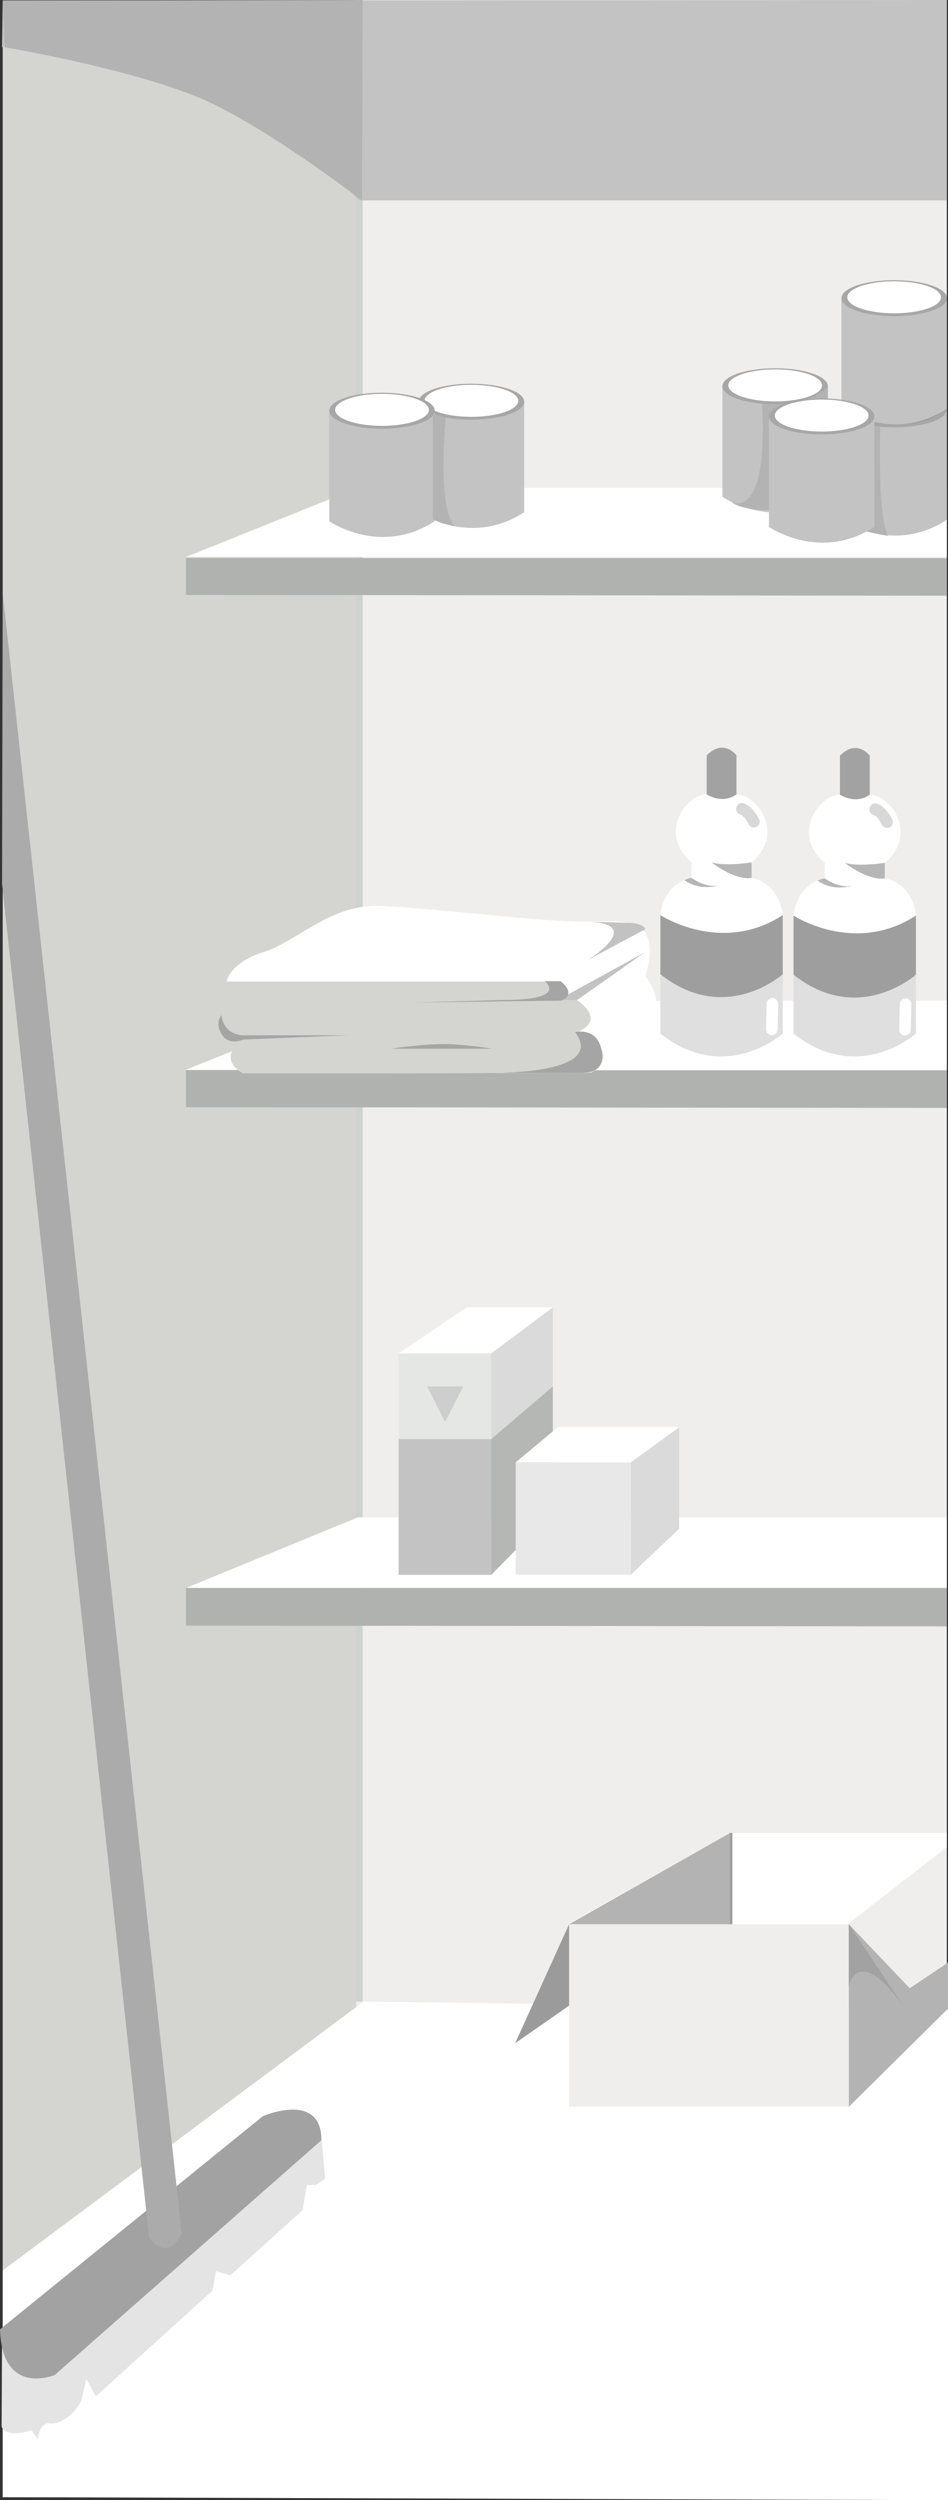 <?xml version="1.0" encoding="UTF-8"?><svg id="Layer_2" xmlns="http://www.w3.org/2000/svg" viewBox="0 0 88.42 233.02"><rect x="0" y="0" width="88.42" height="233.02" fill="#333333" stroke="none"/><defs><style>.cls-1{fill:#a7a7a7;}.cls-2{fill:#fff;}.cls-3{fill:#a5a5a5;}.cls-4{fill:#d8d8d8;}.cls-5{fill:#9c9c9c;}.cls-6{fill:#d4d4d1;}.cls-7{fill:#e5e7e4;}.cls-8{fill:#b0b2b0;}.cls-9{fill:#d0d2d0;}.cls-10{opacity:.33;}.cls-10,.cls-11{fill:#9e9e9e;}.cls-12{fill:#c2c3c2;}.cls-13{fill:#dadada;}.cls-14{fill:#e4e4e4;}.cls-15{fill:#b4b7b4;}.cls-16{fill:#efeeed;}.cls-17{fill:#9b9b9c;}.cls-18{fill:#b6b6b6;}.cls-19{fill:#e8e8e8;}.cls-20{fill:#ababab;}.cls-21{fill:#b3b3b3;}.cls-22{fill:#c2c2c2;}.cls-23{fill:#cecece;}.cls-24{fill:#a2a2a2;}</style></defs><g id="placard"><rect class="cls-16" x="33.18" width="55.13" height="228.75"/><rect class="cls-6" x=".25" y=".06" width="32.93" height="232.69" transform="translate(33.43 232.8) rotate(180)"/><polygon class="cls-2" points=".25 211.61 33.91 186.55 88.42 187.25 88.42 233.02 .25 232.74 .25 211.61"/><rect class="cls-9" x="33.18" width=".65" height="186.55"/><polygon class="cls-16" points="77.75 178.33 83.44 186.84 87 181.91 87.41 169.82 79.84 176.62 77.75 178.33"/><polygon class="cls-2" points="33.38 45.47 17.35 51.91 88.31 51.91 88.31 45.47 33.38 45.47"/><polygon class="cls-8" points="17.35 52.02 17.35 55.45 88.31 55.52 88.31 52.02 17.35 52.02"/><polygon class="cls-2" points="33.38 141.42 17.35 148 88.31 148 88.31 141.42 33.38 141.42"/><polygon class="cls-8" points="17.35 148 17.35 151.51 88.31 151.58 88.31 148 17.35 148"/><polygon class="cls-2" points="33.38 93.27 17.35 99.7 88.31 99.7 88.31 93.27 33.38 93.27"/><polygon class="cls-8" points="17.35 99.76 17.35 103.19 88.31 103.26 88.31 99.76 17.35 99.76"/><path class="cls-2" d="m61.59,96.8v-11.51s.17-2.88,2.91-3.47v-1.44s-1.58-1.18-1.46-3.05,1.7-3.3,2.87-3.3v-3.64s.91-.85,1.5-.59v29.22s-3.16.21-5.82-2.23Z"/><path class="cls-2" d="m73.01,96.8v-11.51s-.17-2.88-2.91-3.47v-1.44s1.58-1.18,1.46-3.05-1.7-3.3-2.87-3.3v-3.64s-.91-.85-1.5-.59v29.22s3.16.21,5.82-2.23Z"/><path class="cls-11" d="m61.59,85.29s5.68,3.73,11.42,0v5.51s-5.35,4.8-11.42,0v-5.51Z"/><path class="cls-18" d="m64.5,81.82s1.26.96,2.53.69c0,0-1.7.6-3.2-.48s0,0,0,0c0,0,.41-.18.67-.21"/><path class="cls-18" d="m70.1,80.38s-2.45.38-3.74,0c0,0,2.19,1.71,3.74,1.44v-1.44Z"/><path class="cls-24" d="m65.91,74.04s1.43.96,2.78,0,0,0,0,0v-3.64s-1.18-1.61-2.78,0,0,0,0,0v3.64"/><path class="cls-4" d="m69.08,75.92s.04.02.06.03l-.13-.06c.11.05.2.11.29.18l-.11-.09c.14.11.26.24.36.38l-.08-.11c.14.19.27.4.38.61.07.12.19.22.32.25s.3.02.42-.06c.25-.16.35-.49.19-.75-.16-.29-.34-.57-.55-.82-.24-.28-.53-.49-.88-.62-.13-.05-.31-.01-.42.06s-.22.2-.25.33c-.03.14-.02.3.05.42s.18.2.32.25h0Z"/><path class="cls-10" d="m61.59,90.82s5.68,3.73,11.42,0v5.51s-5.35,4.8-11.42,0v-5.51Z"/><path class="cls-2" d="m72.53,95.93l.05-2.36c0-.29-.25-.56-.54-.55s-.54.24-.54.55l-.05,2.36c0,.29.25.56.54.55s.54-.24.54-.55h0Z"/><path class="cls-2" d="m74.01,96.84v-11.51s.17-2.88,2.91-3.47v-1.44s-1.58-1.18-1.46-3.05,1.7-3.3,2.87-3.3v-3.64s.91-.85,1.5-.59v29.22s-3.16.21-5.82-2.23Z"/><path class="cls-2" d="m85.44,96.84v-11.51s-.17-2.88-2.91-3.47v-1.44s1.58-1.18,1.46-3.05-1.7-3.3-2.87-3.3v-3.64s-.91-.85-1.5-.59v29.22s3.16.21,5.82-2.23Z"/><path class="cls-11" d="m74.01,85.33s5.68,3.73,11.42,0v5.51s-5.35,4.8-11.42,0v-5.51Z"/><path class="cls-10" d="m74.01,90.82s5.68,3.73,11.42,0v5.51s-5.35,4.8-11.42,0v-5.51Z"/><path class="cls-18" d="m76.92,81.86s1.26.96,2.53.69c0,0-1.7.6-3.2-.48s0,0,0,0c0,0,.41-.18.67-.21"/><path class="cls-18" d="m82.53,80.42s-2.45.38-3.74,0c0,0,2.19,1.71,3.74,1.44v-1.44Z"/><path class="cls-24" d="m78.34,74.07s1.43.96,2.78,0,0,0,0,0v-3.64s-1.18-1.61-2.78,0,0,0,0,0v3.64"/><path class="cls-4" d="m81.51,75.96s.04.02.06.03l-.13-.06c.11.05.2.11.29.18l-.11-.09c.14.11.26.24.36.38l-.08-.11c.14.19.27.4.38.61.07.12.19.22.32.25s.3.02.42-.06c.25-.16.35-.49.19-.75-.16-.29-.34-.57-.55-.82-.24-.28-.53-.49-.88-.62-.13-.05-.31-.01-.42.06s-.22.2-.25.33c-.03.14-.02.3.05.42s.18.2.32.25h0Z"/><path class="cls-2" d="m84.95,95.96l.05-2.36c0-.29-.25-.56-.54-.55s-.54.24-.54.55l-.05,2.36c0,.29.25.56.54.55s.54-.24.54-.55h0Z"/><path class="cls-12" d="m67.38,36v10.3s4.75,3.3,9.83,0v-10.3h-9.83"/><ellipse class="cls-1" cx="72.3" cy="36" rx="4.92" ry="1.68"/><ellipse class="cls-2" cx="72.3" cy="35.92" rx="4.37" ry="1.49"/><path class="cls-12" d="m78.48,38.15v10.3s4.75,3.3,9.83,0v-10.3h-9.83"/><ellipse class="cls-1" cx="83.4" cy="38.15" rx="4.92" ry="1.68"/><ellipse class="cls-5" cx="83.4" cy="38.07" rx="4.37" ry="1.49"/><path class="cls-12" d="m78.48,27.79v10.3s4.75,3.3,9.83,0v-10.3h-9.83"/><ellipse class="cls-1" cx="83.4" cy="27.79" rx="4.92" ry="1.68"/><ellipse class="cls-2" cx="83.4" cy="27.71" rx="4.37" ry="1.49"/><path class="cls-21" d="m68.2,46.77s3.45,2.04,2.89-9.14c0,0,4.08.52,6.13-1.62v11.16s-7.19,1.11-9.02-.4Z"/><path class="cls-12" d="m39.06,37.44v10.3s4.75,3.3,9.83,0v-10.3h-9.83"/><ellipse class="cls-1" cx="43.97" cy="37.44" rx="4.92" ry="1.68"/><ellipse class="cls-2" cx="43.97" cy="37.36" rx="4.37" ry="1.49"/><path class="cls-21" d="m82.86,49.93s-.97-.63-.77-10.16c.2-9.53,0,0,0,0,0,0-.91-.1-.97-.15s-.25,9.92-.25,9.92c0,0,1.61.4,2,.39"/><path class="cls-12" d="m71.72,38.81v10.3s4.75,3.3,9.83,0v-10.3h-9.83"/><ellipse class="cls-1" cx="76.64" cy="38.81" rx="4.92" ry="1.68"/><ellipse class="cls-2" cx="76.64" cy="38.73" rx="4.37" ry="1.49"/><path class="cls-12" d="m30.71,38.28v10.3s4.75,3.3,9.83,0v-10.3h-9.83"/><ellipse class="cls-1" cx="35.63" cy="38.28" rx="4.92" ry="1.68"/><ellipse class="cls-2" cx="35.63" cy="38.2" rx="4.37" ry="1.49"/><path class="cls-21" d="m42.64,49.1s-1.88,0-1.07-10.19c0,0-1.02-.22-1.11-.29l-.09-.07v9.8s.14.31,2.28.75Z"/><path class="cls-2" d="m21.14,91.48s.22-1.73,3.43-2.74,6.25-4.55,11.06-4.31,13.95,1.36,18.01,1.45,8.32-1.02,6.56,5.1c0,0,1.56,1.86.89,3.8s-5.97,5.22-5.97,5.22"/><path class="cls-6" d="m34.89,100.04l20.23-.04c2.79-1.65-.43-3.79-.43-3.79h-.88c2.88-1.21,0-2.99,0-2.99h-1.52c1.59-.65,0-1.74,0-1.74h-31.15c-1.74,1.54,0,2.7,0,2.7-1.82,1.16,0,2.7,0,2.7h1.52c-2.58,1.85,0,3.16,0,3.16h20.16"/><path class="cls-22" d="m53.81,93.22l6.36-4.48-7.21,3.96s-.15.33-.66.52h1.52Z"/><path class="cls-22" d="m54.83,89.47s5.57-3.43-.19-3.58l4.11.12s1.15.02,1.46.58l-5.38,2.88Z"/><path class="cls-3" d="m20.66,94.59s.05,2.09,2.54,1.9h9.34l-9.88.4s-1.48.72-2.11-.74c0,0-.47-.79.11-1.55Z"/><path class="cls-3" d="m50.8,91.44s2.34,1.76-3.86,1.76l-8.65.24,14.02-.18s1.59-.49-.02-1.81h-1.5Z"/><path class="cls-3" d="m53.64,96.19s2.05-.48,2.46,1.66-1.19,2.14-2.26,2.14h-8.79s11.73.39,8.59-3.8Z"/><path class="cls-3" d="m36.47,97.74h9.46s-2.92-.48-4.93-.43-4.53.43-4.53.43Z"/><rect class="cls-12" x="37.18" y="134.12" width="8.63" height="12.66"/><polyline class="cls-15" points="45.81 146.79 45.81 134.12 51.56 129.21 51.56 140.94"/><rect class="cls-7" x="37.18" y="126.14" width="8.63" height="7.99"/><polygon class="cls-13" points="51.56 129.21 51.56 121.85 45.81 126.14 45.81 134.12 51.56 129.21"/><polygon class="cls-23" points="39.83 129.21 43.21 129.21 41.52 132.54 39.83 129.21"/><polygon class="cls-2" points="37.18 126.14 43.55 121.85 51.56 121.85 45.81 126.14 37.18 126.14"/><rect class="cls-19" x="48.1" y="136.29" width="10.74" height="10.47"/><polygon class="cls-13" points="63.35 133.01 58.84 136.29 58.84 146.76 63.35 142.48 63.35 133.01"/><polygon class="cls-2" points="52.04 133.01 48.1 136.29 58.84 136.29 63.35 133.01 52.04 133.01"/><g><path class="cls-14" d="m.19,217.84l-.04,8.32s.25,1.13,2.8.35l.57.84s.13-1.62,1.15-1.49,2.42-.97,2.93-2.2l.45-1.93.89,1.61,10.88-9.85.32-1.81,1.34.39,6.75-6.09.38-2.33h.83l.89-.58-.33-3.59-25.26,18.75-4.53-.38Z"/><path class="cls-24" d="m0,217.1l24.52-19.87s5.46-2.37,5.46,2.24l-24.87,21.88s-4.92,2.09-5.11-4.26Z"/><path class="cls-20" d="m.19,82.36l13.72,126.18s1.61,2.42,3.04-.34L.25,55.25"/></g><g><rect class="cls-16" x="53.08" y="179.34" width="26.08" height="17.01"/><polygon class="cls-17" points="53.08 179.34 48.05 190.43 53.08 186.93 53.08 179.34"/><polyline class="cls-2" points="88.31 170.83 68.06 170.83 52.97 179.34 79.06 179.34 88.31 172.15"/><polygon class="cls-5" points="68.31 179.34 67.88 179.34 67.88 171.04 68.1 170.83 68.31 170.83 68.31 179.34"/><polygon class="cls-21" points="79.17 196.36 88.42 187.21 88.42 182.92 84.85 185.31 79.17 179.34 79.17 196.36"/><path class="cls-24" d="m79.17,179.34v5.76s.86-4.17,5.28,2.14l-5.28-7.9Z"/><polygon class="cls-21" points="68.09 170.83 53.08 179.34 68.09 179.34 68.09 170.83"/></g><path class="cls-12" d="m.19,4.4s11.21-1.76,19.04,2.93,14.27,11.35,14.27,11.35h54.81V0L.25.06l-.06,4.35Z"/><path class="cls-21" d="m33.83,0L.25.06l.2,4.35s10.41,1.73,17.41,4.4c6.16,2.35,15.9,9.88,15.9,9.88"/></g></svg>